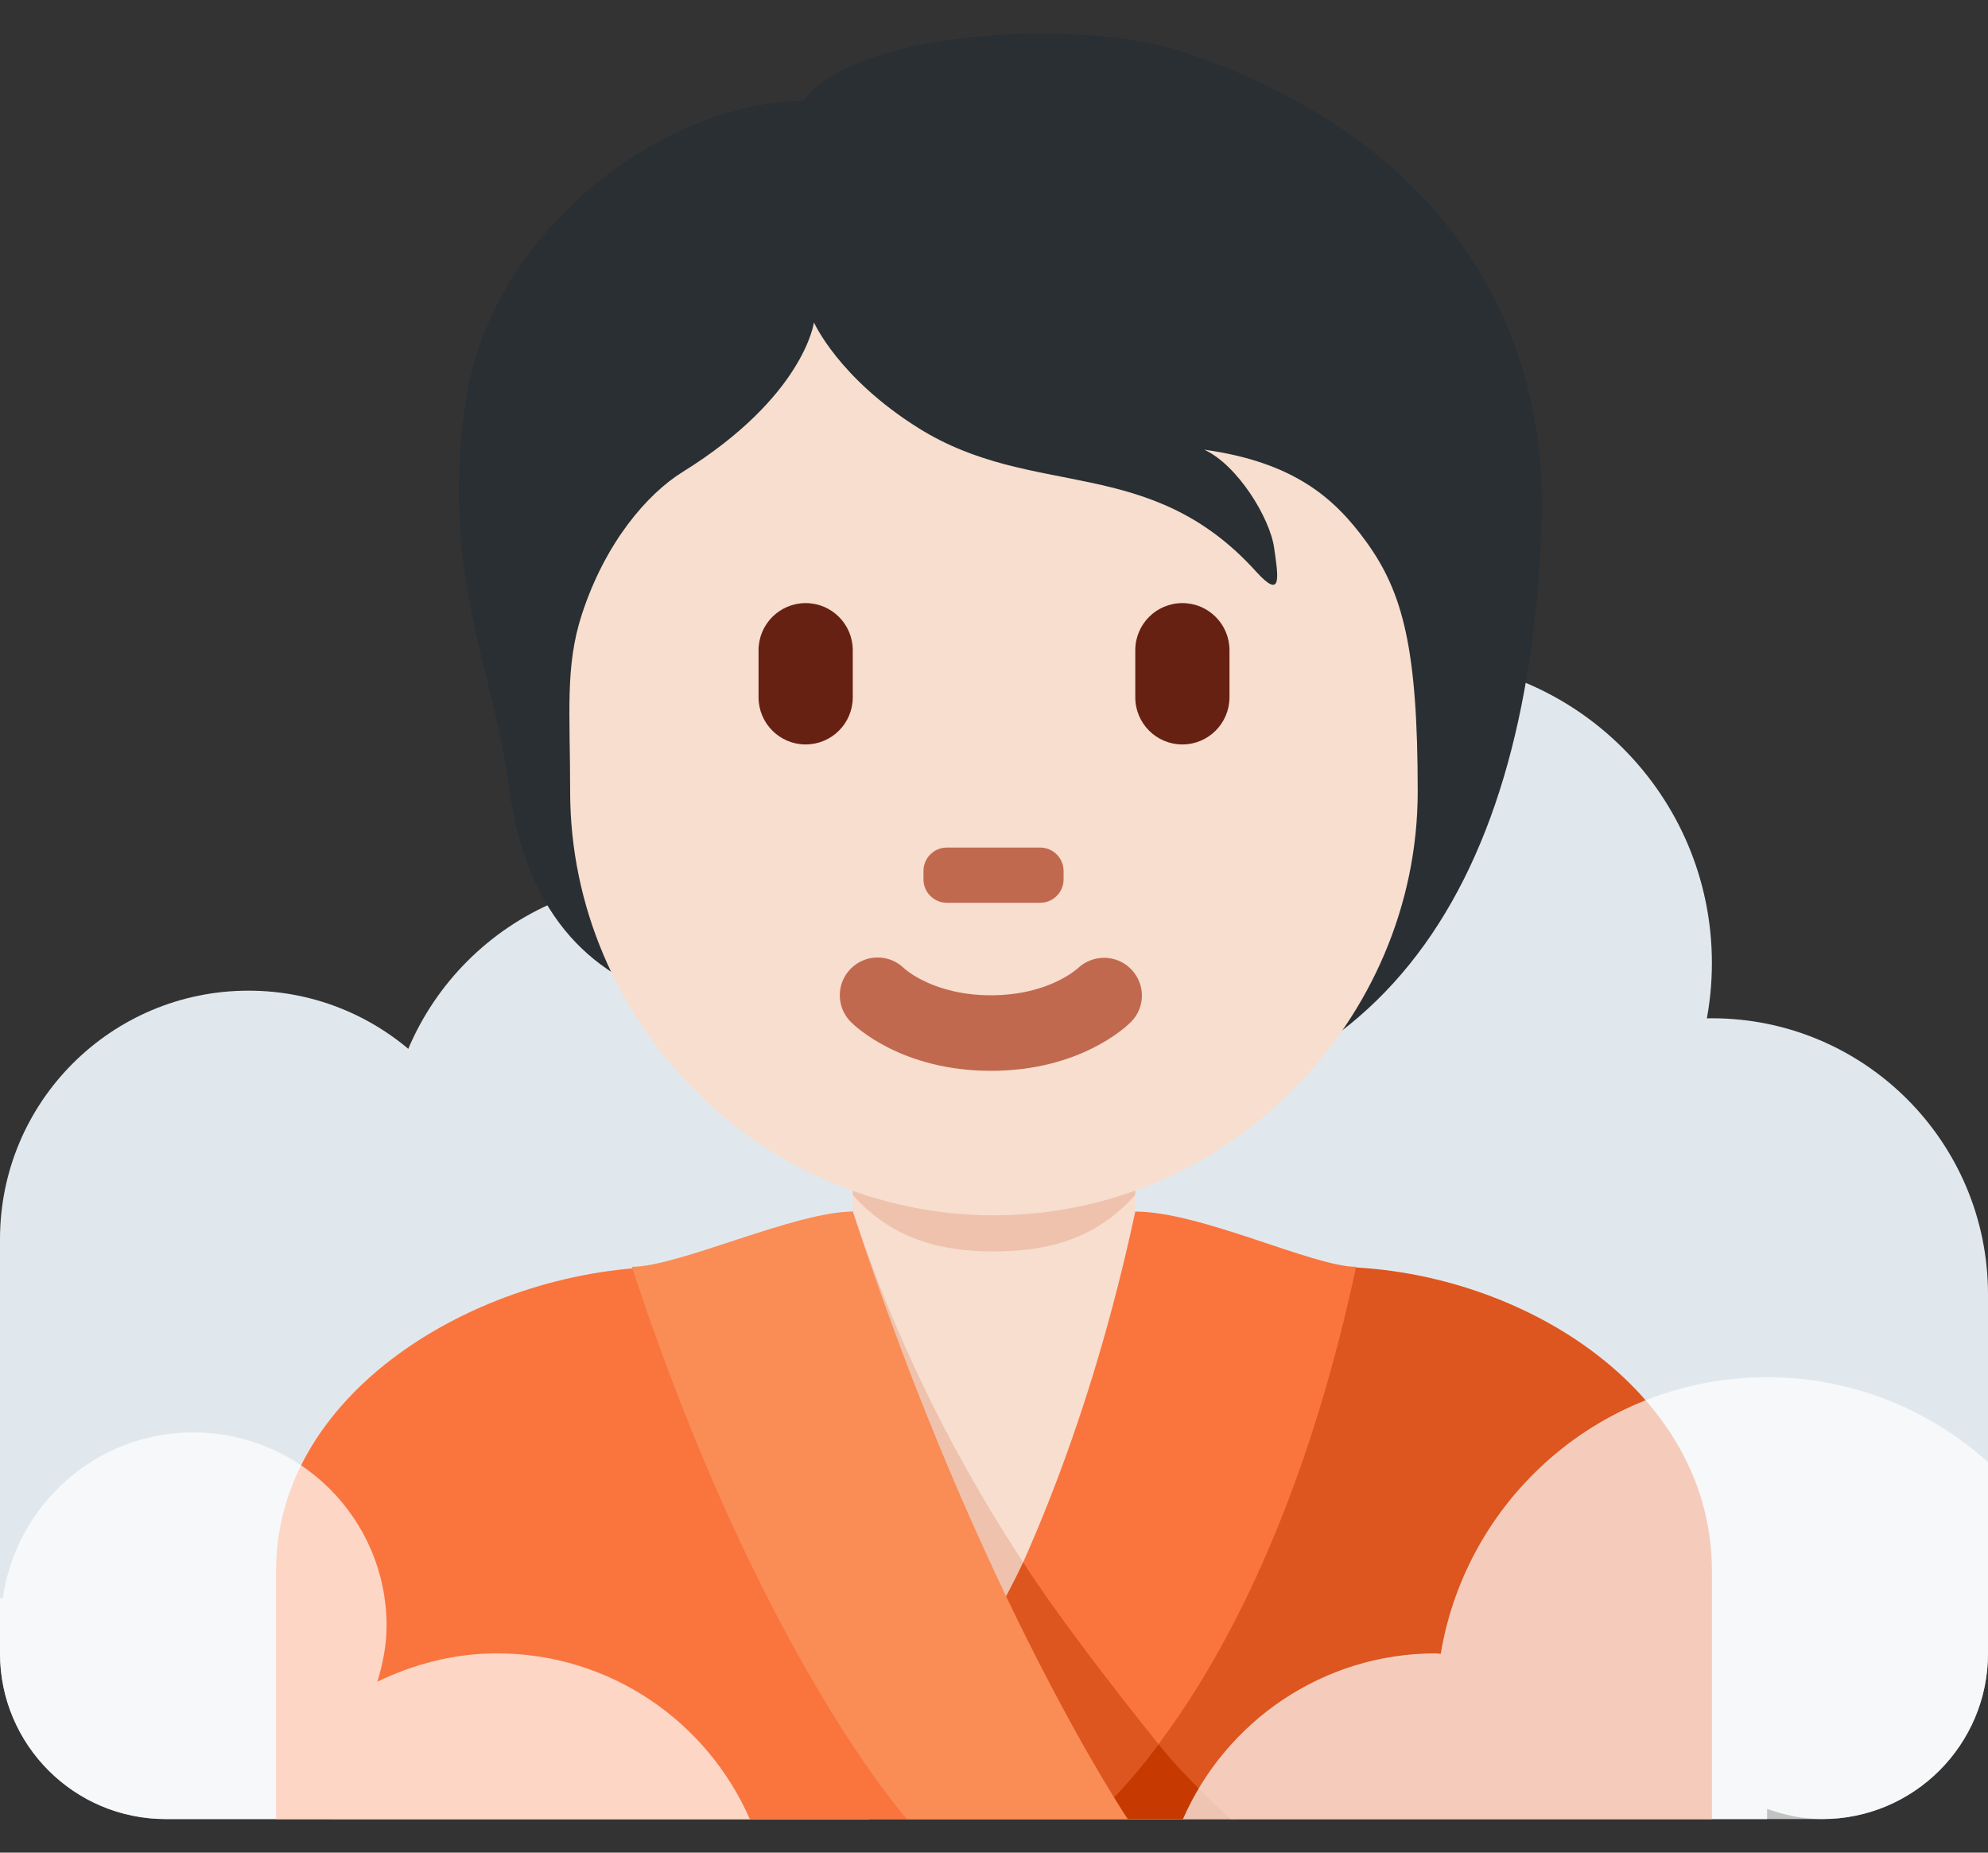 <svg width="44" height="41" viewBox="0 0 44 41" fill="none" xmlns="http://www.w3.org/2000/svg">
<rect x="0" y="0" width="44" height="41" fill="#333333" stroke="none"/>
<path d="M5.5 32.924C8.538 32.924 11 30.461 11 27.424C11 24.386 8.538 21.924 5.5 21.924C2.462 21.924 0 24.386 0 27.424C0 30.461 2.462 32.924 5.5 32.924Z" fill="#E1E8ED"/>
<path d="M31.167 28.035C34.879 28.035 37.889 25.025 37.889 21.313C37.889 17.6 34.879 14.59 31.167 14.59C27.454 14.59 24.444 17.6 24.444 21.313C24.444 25.025 27.454 28.035 31.167 28.035Z" fill="#E1E8ED"/>
<path d="M37.889 34.757C41.264 34.757 44 32.021 44 28.646C44 25.271 41.264 22.535 37.889 22.535C34.514 22.535 31.778 25.271 31.778 28.646C31.778 32.021 34.514 34.757 37.889 34.757Z" fill="#E1E8ED"/>
<path d="M14.667 31.701C18.042 31.701 20.778 28.965 20.778 25.59C20.778 22.215 18.042 19.479 14.667 19.479C11.292 19.479 8.556 22.215 8.556 25.59C8.556 28.965 11.292 31.701 14.667 31.701Z" fill="#E1E8ED"/>
<path d="M40.333 32.924C38.308 32.924 36.667 34.565 36.667 36.59H7.333C7.333 34.565 5.692 32.924 3.667 32.924C1.641 32.924 0 34.565 0 36.59C0 38.616 1.641 40.257 3.667 40.257H39.111V40.032C39.495 40.169 39.902 40.257 40.333 40.257C42.359 40.257 44 38.616 44 36.59C44 34.565 42.359 32.924 40.333 32.924Z" fill="#E1E8ED"/>
<path d="M0 27.424H11V36.59H0V27.424ZM24.444 24.368H35.444V29.257H24.444V24.368ZM37.889 28.646H44V36.59H37.889V28.646Z" fill="#E1E8ED"/>
<path d="M37.889 40.257V34.757C37.889 30.707 33.538 28.035 29.486 28.035H14.82C10.77 28.035 6.111 30.707 6.111 34.757V40.257H37.889Z" fill="#F7DECE"/>
<path d="M26.07 1.115C23.965 0.435 19.012 0.62 17.773 2.23C14.554 2.292 10.777 5.201 10.282 9.04C9.792 12.839 10.885 14.604 11.272 17.46C11.712 20.697 13.532 21.732 14.987 22.166C17.079 24.93 19.305 24.813 23.041 24.813C30.337 24.813 33.811 19.931 34.118 11.641C34.305 6.625 31.363 2.828 26.07 1.115Z" fill="#292F33"/>
<path d="M18.873 22.728V28.981C18.873 30.708 20.273 32.107 22 32.107C23.727 32.107 25.126 30.708 25.126 28.981V22.728H18.873Z" fill="#F7DECE"/>
<path d="M18.873 26.443C19.745 27.427 20.825 27.695 22 27.695C23.174 27.695 24.254 27.427 25.126 26.443V23.942H18.873V26.443Z" fill="#EEC2AD"/>
<path d="M30.242 11.994C29.536 11.017 28.633 10.229 26.652 9.951C27.395 10.292 28.106 11.467 28.199 12.118C28.292 12.768 28.385 13.295 27.797 12.645C25.44 10.04 22.875 11.065 20.331 9.475C18.556 8.364 18.015 7.135 18.015 7.135C18.015 7.135 17.799 8.775 15.105 10.447C14.324 10.932 13.393 12.01 12.876 13.604C12.504 14.749 12.619 15.771 12.619 17.516C12.619 22.612 16.819 26.896 21.999 26.896C27.178 26.896 31.378 22.574 31.378 17.516C31.379 14.347 31.048 13.109 30.242 11.994Z" fill="#F7DECE"/>
<path d="M21.933 23.698C19.97 23.698 18.942 22.728 18.832 22.617C18.505 22.29 18.505 21.761 18.832 21.435C19.157 21.111 19.678 21.108 20.007 21.426C20.049 21.465 20.68 22.026 21.933 22.026C23.201 22.026 23.833 21.448 23.859 21.425C24.193 21.112 24.718 21.122 25.036 21.45C25.354 21.778 25.354 22.294 25.031 22.617C24.922 22.728 23.896 23.698 21.933 23.698ZM23.022 19.979H20.956C20.672 19.979 20.439 19.747 20.439 19.462V19.275C20.439 18.99 20.67 18.757 20.956 18.757H23.022C23.307 18.757 23.54 18.989 23.54 19.275V19.462C23.54 19.748 23.307 19.979 23.022 19.979Z" fill="#C1694F"/>
<path d="M17.831 16.475C17.256 16.475 16.789 16.008 16.789 15.432V14.39C16.789 13.814 17.256 13.347 17.831 13.347C18.407 13.347 18.874 13.814 18.874 14.39V15.432C18.874 16.008 18.407 16.475 17.831 16.475ZM26.169 16.475C25.593 16.475 25.127 16.008 25.127 15.432V14.39C25.127 13.814 25.593 13.347 26.169 13.347C26.745 13.347 27.212 13.814 27.212 14.39V15.432C27.21 16.008 26.745 16.475 26.169 16.475Z" fill="#662113"/>
<path d="M18.874 26.796L14.82 28.035C12.299 28.035 9.544 29.07 7.822 30.828C7.518 31.466 7.333 32.171 7.333 32.924V40.257H27.405C27.405 40.257 21.677 35.351 18.874 26.796Z" fill="#EEC2AD"/>
<path d="M29.486 28.035H27.571C25.591 37.288 19.233 40.257 19.233 40.257H37.889V34.757C37.889 30.707 33.538 28.035 29.486 28.035Z" fill="#DD551F"/>
<path d="M19.233 40.257H27.242C27.242 40.257 26.284 39.408 25.64 38.601C23.841 39.694 19.233 40.257 19.233 40.257Z" fill="#C63900"/>
<path d="M30.015 28.035C29.066 28.035 26.581 26.813 25.127 26.813C23.146 36.066 19.233 40.257 19.233 40.257H24.122C24.122 40.257 28.035 37.288 30.015 28.035Z" fill="#FA743E"/>
<path d="M22.647 34.575C21.566 36.846 19.233 40.257 19.233 40.257H24.179C24.179 40.257 24.96 39.547 25.641 38.601C24.624 37.338 23.319 35.636 22.647 34.575Z" fill="#DD551F"/>
<path d="M16.429 28.035H14.82C10.77 28.035 6.111 30.707 6.111 34.757V40.257H24.96C24.96 40.257 19.233 36.59 16.429 28.035Z" fill="#FA743E"/>
<path d="M18.874 26.813C17.594 26.813 15.02 28.035 13.985 28.035C16.79 36.59 20.072 40.257 20.072 40.257H24.96C24.96 40.257 21.677 35.368 18.874 26.813Z" fill="#FA8C56"/>
<path opacity="0.7" d="M39.111 30.479C35.475 30.479 32.465 33.129 31.887 36.601C31.849 36.6 31.814 36.59 31.778 36.59C29.273 36.59 27.126 38.101 26.182 40.257H40.333C42.35 40.257 44 38.607 44 36.59V32.358C42.702 31.193 40.992 30.479 39.111 30.479ZM16.595 40.257C15.652 38.101 13.504 36.59 11 36.59C10.047 36.59 9.156 36.828 8.353 37.216C8.472 36.823 8.556 36.413 8.556 35.979C8.556 33.617 6.64 31.701 4.278 31.701C2.124 31.701 0.361 33.298 0.061 35.368H0V36.59C0 38.607 1.65 40.257 3.667 40.257H16.595Z" fill="white"/>
</svg>
